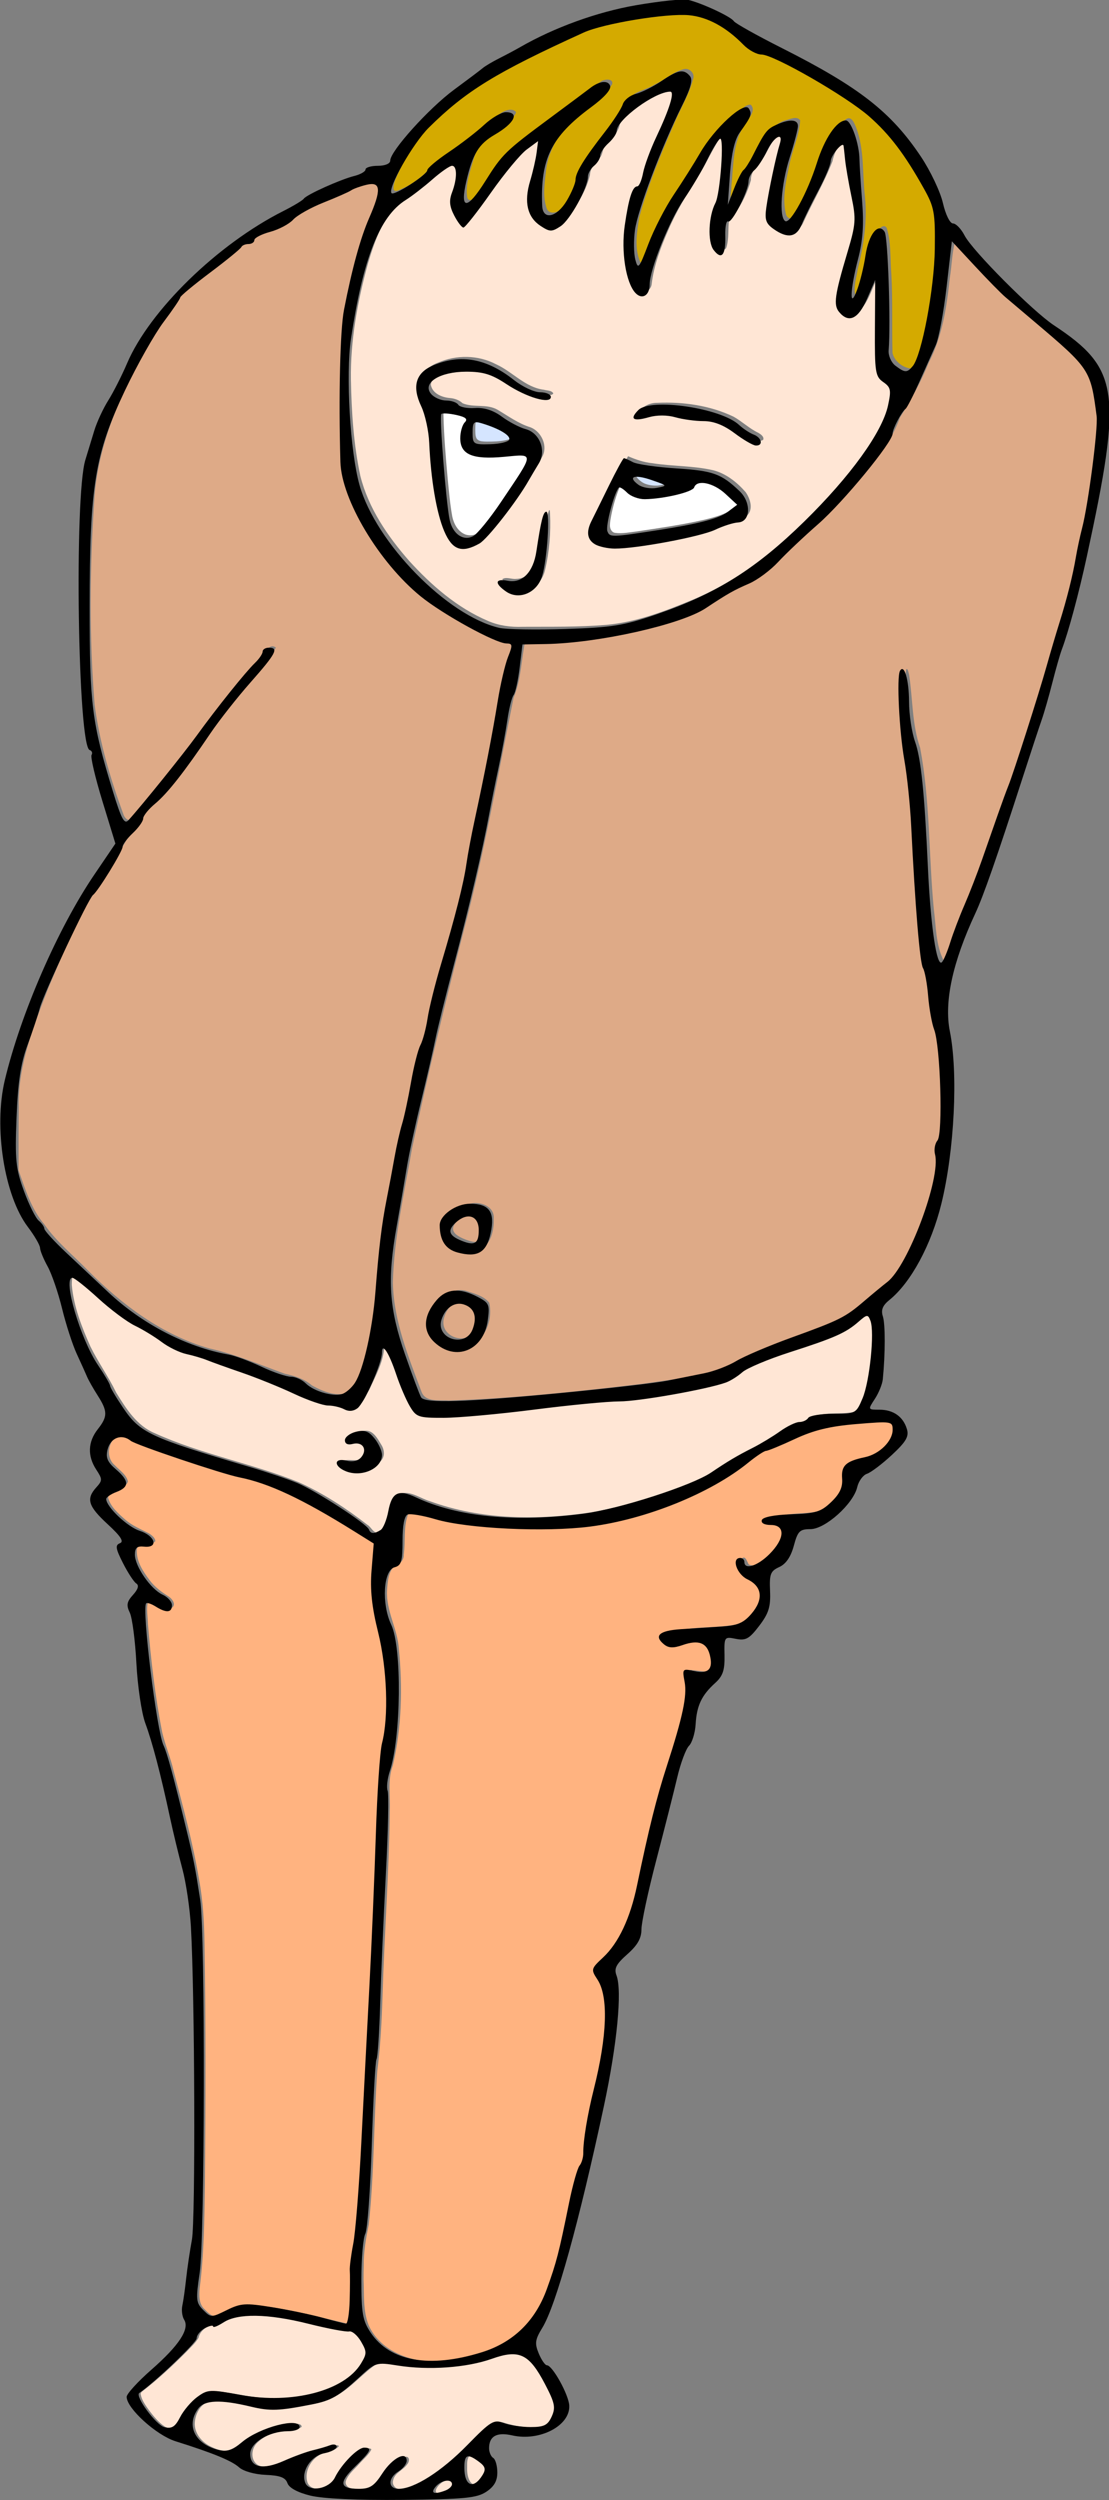 <?xml version="1.0" encoding="UTF-8" standalone="no"?>
<!-- Created with Inkscape (http://www.inkscape.org/) -->

<svg
   xmlns:dc="http://purl.org/dc/elements/1.1/"
   xmlns:cc="http://creativecommons.org/ns#"
   xmlns:rdf="http://www.w3.org/1999/02/22-rdf-syntax-ns#"
   xmlns:svg="http://www.w3.org/2000/svg"
   xmlns="http://www.w3.org/2000/svg"
   xmlns:sodipodi="http://sodipodi.sourceforge.net/DTD/sodipodi-0.dtd"
   xmlns:inkscape="http://www.inkscape.org/namespaces/inkscape"
   width="130.026mm"
   height="293.077mm"
   viewBox="0 0 130.026 293.077"
   version="1.1"
   id="svg8"
   inkscape:version="0.92.3 (2405546, 2018-03-11)"
   sodipodi:docname="Embarresed guy.svg">
  <rect x="0" y="0" width="130.026" height="293.077" fill="#808080" stroke="none"/>
  <title
     id="title108">Embarresed guy</title>
  <defs
     id="defs2" />
  <sodipodi:namedview
     id="base"
     pagecolor="#ffffff"
     bordercolor="#666666"
     borderopacity="1.0"
     inkscape:pageopacity="0.0"
     inkscape:pageshadow="2"
     inkscape:zoom="0.35355339"
     inkscape:cx="-1108.9788"
     inkscape:cy="236.47709"
     inkscape:document-units="mm"
     inkscape:current-layer="layer1"
     showgrid="false"
     fit-margin-top="0"
     fit-margin-left="0"
     fit-margin-right="0"
     fit-margin-bottom="0"
     inkscape:window-width="1600"
     inkscape:window-height="845"
     inkscape:window-x="0"
     inkscape:window-y="27"
     inkscape:window-maximized="1" />
  <g
     inkscape:groupmode="layer"
     id="layer2"
     inkscape:label="bund"
     transform="translate(-31.286,-2.528)" />
  <g
     inkscape:label="Layer 1"
     inkscape:groupmode="layer"
     id="layer1"
     transform="translate(-31.286,-2.528)">
    <g
       id="g106"
       transform="matrix(0,-1.825,1.825,0,-179.113,323.268)">
      <path
         transform="scale(0.265)"
         inkscape:connector-curvature="0"
         id="path37"
         d="m 571.165,520.119 c -7.821,0.151 -15.69,0.64 -23.352,2.292 -7.779,1.948 -14.593,6.594 -20.553,11.817 -5.94,5.4 -11.398,11.649 -14.565,19.106 -1.168,2.658 -1.546,5.567 -1.43,8.45 0.038,6.758 -0.098,13.536 0.47,20.275 0.661,7.371 3.364,14.359 6.178,21.137 3.835,9.035 9.454,17.223 16.101,24.417 6.982,7.567 14.606,14.665 23.312,20.216 3.561,2.153 7.501,4.183 11.755,4.234 1.645,0.019 2.406,-1.583 3.461,-2.514 2.097,-1.403 4.778,-0.781 7.154,-0.993 5.538,-0.098 11.086,0.071 16.619,-0.184 0.442,-0.55 -0.78,-0.659 -1.086,-0.925 -2.501,-1.205 -5.384,-1.972 -7.331,-4.046 -1.26,-1.307 -0.145,-3.266 1.235,-3.943 1.696,-0.943 3.731,-0.212 5.514,0.084 5.216,1.166 10.25,3.124 15.54,3.94 3.325,0.165 6.57,-0.896 9.834,-1.362 2.935,-0.602 5.937,-0.861 8.886,-1.338 0.881,-0.315 0.088,-1.27 -0.351,-1.605 -1.154,-1.314 -2.795,-1.965 -4.463,-2.32 -5.147,-1.986 -9.905,-4.833 -14.921,-7.109 -1.199,-0.514 -2.069,-1.791 -1.664,-3.114 0.469,-1.653 1.392,-3.299 2.825,-4.283 1.906,-0.837 4.015,-0.024 5.974,0.166 4.592,0.735 9.102,1.92 13.64,2.924 0.683,0.29 1.697,-0.266 1.202,-1.057 -1.663,-2.332 -4.667,-3.047 -6.841,-4.762 -1.382,-1.143 -2.826,-2.57 -4.754,-2.526 -2.899,-0.793 -5.674,-2.14 -8.128,-3.871 -0.679,-0.324 -0.552,-1.495 -1.469,-1.417 -2.209,-0.325 -4.526,0.012 -6.673,-0.645 -0.555,-0.132 -0.821,-0.758 -0.339,-1.142 1.698,-2.008 4.613,-1.64 6.96,-1.589 3.042,0.165 5.734,1.879 8.785,2.13 3.876,0.485 7.824,0.951 11.725,0.553 0.817,-0.31 -0.027,-1.18 -0.47,-1.427 -3.118,-2.023 -6.558,-3.5 -9.691,-5.503 -4.097,-2.595 -8.236,-5.162 -12.714,-7.071 -4.257,-1.882 -8.665,-3.551 -13.316,-4.098 -0.94,-0.121 -2.027,-1.064 -1.401,-2.061 1.183,-1.778 3.484,-2.279 5.418,-2.809 6.193,-1.304 12.672,-0.63 18.702,1.146 1.043,0.247 1.665,1.098 2.308,1.861 2,1.059 4.366,1.157 6.427,2.104 5.044,1.772 9.718,4.578 14.937,5.834 0.712,0.243 1.854,10e-4 1.663,-0.977 -0.505,-2.88 -2.261,-5.369 -3.868,-7.748 -1.505,-1.934 -3.11,-4.039 -5.391,-5.082 -2.251,-0.329 -3.512,-2.587 -5.383,-3.656 -0.856,-0.603 -2.016,-0.442 -2.753,-1.275 -1.171,-1.051 -2.398,-2.189 -4.068,-2.28 -3.535,-0.826 -6.748,-2.766 -9.668,-4.886 -1.175,-0.937 -2.302,-2.273 -2.635,-3.74 0.947,-2.635 3.161,-5.04 6.074,-5.337 3.375,-0.396 6.634,1.095 9.929,1.674 1.77,0.287 3.578,0.909 5.376,0.724 0.511,-0.562 -0.516,-1.229 -0.717,-1.728 -3.062,-4.215 -7.587,-7.001 -11.632,-10.165 -2.712,-2.133 -5.747,-3.916 -8.128,-6.431 1.367,-1.33 3.226,-2.403 5.131,-2.756 2.51,-0.224 4.786,1.289 7.301,1.201 0.831,0.003 2.462,0.051 2.354,-1.161 -0.189,-1.345 -1.362,-2.329 -2.063,-3.438 -2.375,-2.863 -4.725,-5.733 -6.816,-8.805 -3.853,-5.006 -10.08,-7.211 -15.92,-8.952 -9.177,-2.538 -18.687,-4.29 -28.239,-4.155 z m -0.769,17.022 c 2.355,-10e-4 4.144,1.984 4.892,4.071 1.949,4.449 1.894,9.743 -0.385,14.086 -1.799,4.007 -5.632,7.068 -6.175,11.614 -0.233,0.73 -0.122,1.908 -0.908,2.278 -0.692,-0.5 -0.219,-1.623 -0.198,-2.341 0.9,-4.32 3.8,-7.793 5.626,-11.716 1.412,-3.852 1.366,-8.217 0.102,-12.102 -0.567,-1.534 -1.621,-3.383 -3.421,-3.532 -2.11,0.338 -3.06,2.71 -3.21,4.599 -0.097,1.149 -0.477,2.252 -1.27,3.097 -1.119,2.665 -0.087,5.832 -1.543,8.419 -1.544,2.629 -3.43,5.165 -4.315,8.115 -1.096,2.647 -4.601,4.232 -7.178,2.73 -6.215,-3.296 -12.036,-7.315 -17.38,-11.892 -2.063,-1.647 -3.756,-4.105 -3.793,-6.784 0.707,-2.66 3.61,-3.732 5.94,-4.578 7.08,-2.301 14.595,-2.517 21.954,-3.263 3.287,-0.264 6.282,-1.689 9.388,-2.647 0.611,-0.159 1.245,-0.156 1.872,-0.154 z m -47.603,19.661 c 0.654,0.944 -0.03,2.228 0.085,3.309 0.004,2.857 2.627,4.999 5.234,5.599 3.741,1.025 7.712,1.105 11.346,2.434 0.427,0.263 -0.6,0.19 -0.751,0.246 -4.581,0.215 -9.209,-0.146 -13.684,-1.209 -2.558,-0.555 -4.989,-2.697 -4.969,-5.466 -0.141,-2.045 1.224,-3.737 2.74,-4.912 z m 11.96,22.089 c 2.151,0.09 3.966,1.469 5.912,2.253 4,2 8.148,3.865 11.943,6.174 -0.818,1.888 -1.491,3.849 -1.694,5.913 -0.759,4.848 -0.591,9.816 -1.677,14.61 -0.766,3.15 -2.9,5.852 -5.313,7.958 -1.574,1.11 -4.13,1.957 -5.679,0.378 -0.877,-1.418 -0.757,-3.226 -1.486,-4.728 -2.487,-5.842 -3.528,-12.139 -4.583,-18.362 -0.473,-3.767 -1.282,-7.662 -0.316,-11.403 0.327,-1.365 1.308,-2.887 2.893,-2.794 z m 28.356,11.067 c 1.658,0.773 2.467,2.673 2.45,4.436 0.279,6.298 -0.626,12.778 -3.37,18.506 -1.167,2.076 -2.882,3.823 -3.905,5.98 -0.322,0.562 -0.929,1.457 -1.664,1.201 -0.783,-0.902 0.395,-1.941 0.714,-2.794 1.814,-3.107 4.544,-5.925 4.839,-9.69 0.178,-3.048 0.584,-6.073 1.273,-9.056 0.535,-2.584 -0.283,-5.137 -0.665,-7.67 0.011,-0.279 -0.108,-0.911 0.327,-0.913 z"
         style="opacity:1;vector-effect:none;fill:#ffe6d5;fill-opacity:1;stroke:none;stroke-width:0.246;stroke-linecap:round;stroke-linejoin:miter;stroke-miterlimit:4;stroke-dasharray:none;stroke-dashoffset:0;stroke-opacity:0" />
      <path
         transform="scale(0.265)"
         inkscape:connector-curvature="0"
         id="path39"
         d="m 351.749,452.449 c -5.207,0.452 -10.181,2.397 -14.92,4.505 -3.853,1.888 -7.355,4.409 -11.222,6.272 -3.85,2.386 -8.013,4.969 -9.82,9.35 -5.09,11.211 -7.295,23.481 -11.873,34.868 -2.693,5.974 -6.325,11.52 -10.347,16.69 -0.485,0.869 -1.969,1.368 -1.869,2.468 0.434,2.082 2.465,3.082 4.374,3.438 1.722,0.616 4.212,0.542 5.181,2.375 0.432,2.435 -1.283,4.606 -1.952,6.859 -4.558,12.52 -4.638,26.248 -2.665,39.288 1.822,9.756 4.627,19.407 8.924,28.373 2.12,3.812 4.704,7.339 6.624,11.27 1.818,3.581 4.23,6.822 6.119,10.355 0.38,1.35 0.576,2.828 1.575,3.907 1.243,3.439 0.235,7.292 1.359,10.754 1.316,2.006 4.002,2.392 6.137,3.053 5.38,1.173 11.036,2.04 16.506,1.029 0.896,-0.212 1.598,-1.23 0.746,-1.957 -2.144,-2.709 -4.155,-5.55 -5.23,-8.871 -2.723,-6.835 -4.231,-14.219 -8.02,-20.59 -1.99,-2.463 -3.065,-5.484 -3.69,-8.549 -2.087,-8.848 -3.299,-17.882 -3.754,-26.96 -1.062,-12.999 -3.406,-25.915 -3.605,-38.963 0.004,-1.926 0.07,-4.357 2.031,-5.392 4.32,-2.872 9.642,-3.675 14.064,-6.33 0.751,-0.312 0.846,-1.698 -0.194,-1.53 -3.497,-0.331 -6.7,-2.136 -9.864,-3.564 -1.514,-0.927 -3.859,-1.602 -4.288,-3.575 0.196,-1.856 1.214,-3.566 1.253,-5.484 1.354,-6.177 4.602,-11.731 6.725,-17.668 2.275,-6.064 4.467,-12.167 6.329,-18.368 1.742,-4.066 4.677,-7.47 6.654,-11.418 3.017,-5.128 7.454,-9.185 10.919,-13.984 0.599,-0.639 0.18,-1.669 -0.734,-1.576 -0.489,-0.058 -0.983,-0.085 -1.475,-0.075 z m -42.755,65.371 c 0.781,1.631 -0.341,3.807 0.772,5.339 0.858,1.088 2.639,1.941 3.722,0.662 0.996,-1.079 -0.115,-2.983 0.905,-3.962 1.545,0.35 1.911,2.358 2.004,3.712 0.149,1.98 -2.006,3.061 -3.451,3.941 -1.336,0.834 -3.117,0.898 -4.154,-0.439 -2.377,-2.391 -2.614,-6.619 -0.195,-9.046 0.119,-0.085 0.246,-0.203 0.397,-0.207 z"
         style="opacity:1;vector-effect:none;fill:#ffe6d5;fill-opacity:1;stroke:none;stroke-width:0.345;stroke-linecap:round;stroke-linejoin:miter;stroke-miterlimit:4;stroke-dasharray:none;stroke-dashoffset:0;stroke-opacity:0" />
      <path
         transform="scale(0.265)"
         inkscape:connector-curvature="0"
         id="path41"
         d="m 75.517,482.258 c -2.527,0.095 -4.598,2.031 -5.546,4.272 -0.946,1.963 -1.431,4.497 -0.096,6.407 1.152,1.694 2.551,3.233 3.385,5.129 1.271,2.704 2.377,5.607 2.451,8.629 -0.023,0.507 -0.085,1.483 -0.775,1.476 -0.857,-1.023 -0.554,-2.495 -0.784,-3.734 -0.235,-2.635 -1.308,-5.266 -3.193,-7.148 -1.406,-1.344 -4.076,-1.527 -5.238,0.224 -0.685,1.066 -0.438,2.42 -0.348,3.614 0.584,2.829 2.066,5.37 2.934,8.112 0.792,2.296 1.368,4.656 2.08,6.984 0.016,0.234 0.223,0.955 -0.188,0.955 -1.188,-1.063 -1.091,-2.857 -1.837,-4.193 -1.153,-2.48 -4.139,-4.215 -6.849,-3.421 -1.636,0.578 -1.894,2.606 -1.515,4.078 0.342,1.775 1.638,3.224 3.246,3.989 2.39,1.539 4.813,3.332 6.253,5.848 0.198,0.49 0.385,1.217 -0.026,1.614 -1.387,-0.691 -2.377,-1.971 -3.531,-2.974 -1.288,-1.122 -2.41,-2.597 -4.057,-3.201 -0.915,-0.322 -1.761,0.447 -1.875,1.333 -0.286,1.502 -0.326,3.08 -0.081,4.59 0.7,2.377 3.163,3.423 4.907,4.911 1.176,1.043 2.555,2.195 2.854,3.816 -0.137,0.898 -1.304,0.675 -1.806,0.229 -1.464,-0.989 -2.073,-3.111 -3.973,-3.451 -0.99,-0.278 -1.951,0.486 -2.081,1.47 -0.319,2.243 0.782,4.389 1.752,6.338 3.119,5.873 8.115,10.38 12.624,15.15 0.889,1.031 2.202,2.272 1.763,3.782 -1.008,3.251 -1.563,6.745 -0.988,10.131 0.286,1.88 2.22,2.783 3.875,3.187 2.13,0.398 4.081,-0.881 5.943,-1.706 2.559,-1.373 5.292,-2.751 7.096,-5.105 1.414,-1.929 1.174,-4.499 0.507,-6.66 -1.037,-3.317 -2.051,-6.657 -2.393,-10.124 -0.606,-5.214 -0.474,-10.496 0.371,-15.684 0.229,-1.855 0.567,-4.006 -0.755,-5.561 -2.702,-3.64 -6.546,-6.601 -8.037,-11.025 -1.113,-3.86 -1.832,-7.851 -2.072,-11.858 -0.188,-3.78 1.25,-7.365 1.687,-11.082 0.297,-2.31 0.539,-4.876 -0.66,-6.982 -1.087,-1.541 -3.187,-2.362 -5.023,-2.36 z"
         style="opacity:1;vector-effect:none;fill:#ffe6d5;fill-opacity:1;stroke:none;stroke-width:0.172;stroke-linecap:round;stroke-linejoin:miter;stroke-miterlimit:4;stroke-dasharray:none;stroke-dashoffset:0;stroke-opacity:0" />
      <path
         transform="scale(0.265)"
         inkscape:connector-curvature="0"
         id="path43"
         d="m 59.384,540.692 c -0.443,-0.003 -0.628,0.495 -0.593,0.87 0.045,0.948 0.392,1.852 0.738,2.725 0.304,0.586 0.739,1.208 1.409,1.39 0.537,0.121 1.115,-0.249 1.202,-0.799 0.186,-0.961 -0.199,-1.944 -0.728,-2.733 -0.459,-0.596 -1.033,-1.162 -1.755,-1.417 -0.089,-0.024 -0.181,-0.039 -0.273,-0.036 z"
         style="opacity:1;vector-effect:none;fill:#ffe6d5;fill-opacity:1;stroke:none;stroke-width:0.061;stroke-linecap:round;stroke-linejoin:miter;stroke-miterlimit:4;stroke-dasharray:none;stroke-dashoffset:0;stroke-opacity:0" />
      <path
         transform="scale(0.265)"
         inkscape:connector-curvature="0"
         id="path45"
         d="m 64.835,548.294 c -1.101,-0.019 -2.259,0.145 -3.201,0.75 -0.558,0.346 -0.867,1.059 -0.647,1.693 0.295,0.957 1.151,1.586 1.925,2.149 0.633,0.426 1.383,0.876 2.179,0.683 0.842,-0.238 1.343,-1.027 1.85,-1.68 0.484,-0.715 1.054,-1.448 1.162,-2.33 0.059,-0.5 -0.345,-0.908 -0.792,-1.052 -0.783,-0.296 -1.658,-0.185 -2.476,-0.214 z"
         style="opacity:1;vector-effect:none;fill:#ffe6d5;fill-opacity:1;stroke:none;stroke-width:0.061;stroke-linecap:round;stroke-linejoin:miter;stroke-miterlimit:4;stroke-dasharray:none;stroke-dashoffset:0;stroke-opacity:0" />
      <path
         transform="scale(0.265)"
         inkscape:connector-curvature="0"
         id="path47"
         d="m 82.801,469.162 c -1.458,0.252 -2.678,1.202 -3.872,2.019 -1.451,1.122 -2.933,2.302 -3.952,3.848 -0.614,1.099 -0.564,2.69 0.511,3.494 1.292,1.049 2.886,1.656 4.13,2.777 1.539,1.312 3.086,2.85 3.752,4.819 0.356,1.609 -0.07,3.266 -0.27,4.864 -0.645,3.633 -1.339,7.299 -1.257,11.01 -0.017,3.119 0.243,6.248 0.99,9.283 0.995,4.138 2.712,8.317 5.946,11.212 1.145,0.874 2.345,1.806 3.767,2.156 1.26,0.224 2.436,-0.528 3.476,-1.135 0.93,-0.656 2.013,-1.368 2.373,-2.509 0.108,-2.682 0.786,-5.284 1.34,-7.897 1.167,-4.969 2.459,-9.975 2.448,-15.116 0.122,-2.948 -0.19,-6.071 -1.851,-8.594 -0.279,-0.541 -0.684,-1.086 -0.761,-1.688 0.469,-0.321 0.155,-1.006 0.038,-1.443 -0.484,-1.433 -1.577,-2.745 -3.105,-3.087 -1.295,-0.76 -2.286,-1.925 -3.385,-2.933 -3.391,-3.396 -6.678,-6.915 -9.609,-10.726 -0.178,-0.226 -0.401,-0.402 -0.709,-0.353 z"
         style="opacity:1;vector-effect:none;fill:#ffe6d5;fill-opacity:1;stroke:none;stroke-width:0.122;stroke-linecap:round;stroke-linejoin:miter;stroke-miterlimit:4;stroke-dasharray:none;stroke-dashoffset:0;stroke-opacity:0" />
      <path
         transform="scale(0.265)"
         inkscape:connector-curvature="0"
         id="path49"
         d="m 562.439,542.557 c -5.078,0.132 -10.144,0.561 -15.202,1.014 -3.104,0.315 -6.222,0.572 -9.295,1.129 -1.753,0.373 -3.561,1.371 -4.275,3.097 -0.448,1.195 -0.229,2.659 0.709,3.564 1.907,1.979 4.152,3.593 6.376,5.194 2.963,2.018 5.93,4.033 8.953,5.959 0.93,0.509 1.838,1.168 2.905,1.341 0.638,0.114 1.219,-0.448 1.202,-1.08 0.111,-2.193 -0.293,-4.376 -0.381,-6.558 -0.115,-2.03 -0.128,-4.15 0.58,-6.088 0.438,-1.163 1.465,-2.14 2.726,-2.303 1.484,-0.233 3.094,-0.036 4.438,0.672 0.433,0.269 0.887,0.839 1.452,0.554 0.644,-0.436 0.755,-1.292 0.967,-1.982 0.282,-1.292 0.563,-2.619 0.468,-3.947 0.009,-0.424 -0.433,-0.556 -0.78,-0.546 -0.28,-0.019 -0.562,-0.021 -0.842,-0.02 z"
         style="opacity:1;vector-effect:none;fill:#ffffff;fill-opacity:1;stroke:none;stroke-width:0.086;stroke-linecap:round;stroke-linejoin:miter;stroke-miterlimit:4;stroke-dasharray:none;stroke-dashoffset:0;stroke-opacity:0" />
      <path
         transform="scale(0.265)"
         inkscape:connector-curvature="0"
         id="path51"
         d="m 535.848,582.915 c -0.782,-0.008 -1.724,0.403 -1.815,1.276 -0.232,1.739 0.142,3.484 0.344,5.208 0.814,5.46 1.599,10.934 2.82,16.322 0.541,2.186 1.091,4.426 2.263,6.373 0.657,0.959 1.341,1.908 2.111,2.778 0.346,0.169 0.537,-0.341 0.777,-0.504 1.049,-1.157 2.166,-2.262 3.111,-3.508 0.971,-1.426 1.806,-3.091 1.745,-4.858 -0.019,-0.779 -0.378,-1.608 -1.142,-1.916 -0.659,-0.465 -0.846,-1.316 -1.13,-2.027 -0.911,-2.862 -1.427,-5.87 -1.614,-8.858 -0.088,-1.084 -0.008,-2.191 0.409,-3.206 0.303,-0.927 0.92,-1.71 1.588,-2.406 0.334,-0.444 0.788,-0.912 0.819,-1.492 -0.235,-0.566 -0.919,-0.73 -1.418,-0.987 -2.485,-0.984 -5.088,-1.684 -7.727,-2.103 -0.378,-0.052 -0.758,-0.097 -1.14,-0.092 z"
         style="opacity:1;vector-effect:none;fill:#ffffff;fill-opacity:1;stroke:none;stroke-width:0.086;stroke-linecap:round;stroke-linejoin:miter;stroke-miterlimit:4;stroke-dasharray:none;stroke-dashoffset:0;stroke-opacity:0" />
      <path
         transform="scale(0.265)"
         inkscape:connector-curvature="0"
         id="path53"
         d="m 559.064,550.267 c -0.653,0.029 -1.337,-0.022 -1.956,0.225 -0.528,0.2 -0.791,0.757 -0.872,1.283 -0.126,0.821 -0.075,1.657 -0.074,2.484 0.033,1.479 0.131,2.985 0.612,4.395 0.148,0.368 0.322,0.83 0.745,0.946 0.473,0.095 0.885,-0.235 1.185,-0.561 0.726,-0.75 1.187,-1.706 1.63,-2.638 0.591,-1.321 1.068,-2.693 1.462,-4.085 0.09,-0.401 0.173,-0.83 0.084,-1.237 -0.113,-0.404 -0.513,-0.636 -0.907,-0.69 -0.628,-0.109 -1.272,-0.119 -1.908,-0.121 z"
         style="opacity:1;vector-effect:none;fill:#d5e5ff;fill-opacity:1;stroke:none;stroke-width:0.043;stroke-linecap:round;stroke-linejoin:miter;stroke-miterlimit:4;stroke-dasharray:none;stroke-dashoffset:0;stroke-opacity:0" />
      <path
         transform="scale(0.265)"
         inkscape:connector-curvature="0"
         id="path55"
         d="m 548.025,589.225 c -0.412,0.01 -0.717,0.339 -0.995,0.605 -0.491,0.509 -0.921,1.095 -1.145,1.772 -0.313,0.907 -0.431,1.878 -0.393,2.834 0.057,0.757 0.221,1.502 0.404,2.237 0.07,0.231 0.152,0.549 0.431,0.597 0.277,0.02 0.422,-0.271 0.531,-0.478 0.325,-0.7 0.559,-1.439 0.823,-2.163 0.436,-1.258 0.868,-2.537 0.995,-3.869 0.023,-0.435 0.056,-0.913 -0.179,-1.301 -0.102,-0.162 -0.286,-0.241 -0.473,-0.233 z"
         style="opacity:1;vector-effect:none;fill:#d5e5ff;fill-opacity:1;stroke:none;stroke-width:0.03;stroke-linecap:round;stroke-linejoin:miter;stroke-miterlimit:4;stroke-dasharray:none;stroke-dashoffset:0;stroke-opacity:0" />
      <path
         transform="scale(0.265)"
         inkscape:connector-curvature="0"
         id="path57"
         d="m 617.514,530.436 c -1.197,0.124 -0.241,1.605 0.011,2.2 2.144,4.966 6.764,8.113 9.699,12.525 2.611,3.946 5.877,7.402 8.556,11.291 0.676,0.998 1.349,2.826 0.23,3.706 -1.898,-0.649 -2.854,-2.748 -4.024,-4.239 -1.689,-2.821 -4.204,-5.236 -7.459,-6.076 -2.976,-0.853 -6.113,-2.025 -9.244,-1.51 -1.205,0.379 -0.277,1.785 0.387,2.239 4.477,3.907 10.299,6.272 13.769,11.289 4.791,6.283 9.696,12.508 14.129,19.044 0.439,0.766 0.671,2.919 -0.786,2.548 -2.853,-1.841 -4.507,-4.999 -6.743,-7.483 -3.464,-4.355 -8.342,-7.787 -13.958,-8.512 -3.104,-0.33 -6.429,-0.936 -9.445,0.146 -1.603,0.654 -0.928,2.677 -0.051,3.649 2.238,2.798 5.844,4.025 9.196,4.901 6.314,2.761 10.998,8.183 17.159,11.245 2.244,1.289 2.377,4.272 3.721,6.272 1.111,2.512 3.177,4.591 3.811,7.277 0.25,1.331 -1.131,2.649 -2.464,2.126 -3.788,-0.996 -7.199,-3.11 -10.815,-4.603 -7.383,-3.208 -14.861,-6.328 -22.643,-8.429 -3.533,-0.584 -7.403,-1.246 -10.814,0.187 -0.962,0.579 0.545,1.33 1.062,1.526 5.995,2.48 11.955,5.121 17.337,8.78 6.381,4.261 13.649,7.619 18.39,13.887 0.496,0.797 1.414,1.658 1.289,2.635 -1.391,1.327 -3.098,-0.377 -4.289,-1.099 -4.38,-3.326 -10.18,-3.019 -15.373,-3.599 -1.256,0.063 -2.744,-0.473 -3.895,-0.005 0.461,0.849 1.871,0.902 2.679,1.402 3.016,1.026 5.669,2.755 8.345,4.449 3.202,1.937 7.588,3.292 8.769,7.283 0.211,1.02 1.156,2.798 -0.034,3.545 -3.685,-0.208 -7.137,-1.868 -10.739,-2.613 -3.888,-0.782 -7.998,-1.786 -11.94,-0.846 -0.956,0.181 -1.545,1.313 -0.648,1.985 3.463,2.913 7.841,4.469 11.98,6.165 4.114,1.618 8.858,2.825 11.682,6.485 0.815,1.36 -1.189,2.006 -2.11,2.413 -5.36,2.015 -11.194,1.473 -16.807,2.13 -5.912,0.601 -11.792,-0.336 -17.521,-1.766 -2.042,-0.287 -4.206,-1.099 -6.251,-0.582 -0.576,0.856 1.065,1.316 1.626,1.567 4.437,1.781 9.376,1.819 13.719,3.817 0.847,0.247 2.052,1.668 0.879,2.249 -3.579,1.096 -7.449,0.796 -11.175,1.104 -6.353,0.353 -12.722,0.104 -19.075,0.277 -1.932,0.448 -3.492,2.375 -3.744,4.306 0.611,2.382 3.502,2.982 5.52,3.648 7.423,1.956 15.058,3.303 22.739,3.578 4,-0.046 8.077,0.185 12.018,-0.58 5.522,-2.217 10.589,-5.487 15.333,-9.051 5.267,-4.262 9.682,-9.509 13.066,-15.375 3.151,-5.296 6.455,-10.591 8.593,-16.395 0.323,-3.75 3.831,-6.028 5.788,-8.944 3.075,-3.927 4.423,-9.024 3.819,-13.964 -0.59,-6.831 -1.498,-13.73 -3.743,-20.233 -5.462,-12.289 -11.092,-24.806 -19.99,-35.057 -4.686,-5.523 -10.84,-9.718 -17.493,-12.507 -0.651,-0.235 -1.332,-0.406 -2.028,-0.408 z"
         style="opacity:1;vector-effect:none;fill:#d4aa00;fill-opacity:1;stroke:none;stroke-width:0.345;stroke-linecap:round;stroke-linejoin:miter;stroke-miterlimit:4;stroke-dasharray:none;stroke-dashoffset:0;stroke-opacity:0" />
      <path
         transform="scale(0.265)"
         inkscape:connector-curvature="0"
         id="path59"
         d="m 110.557,523.185 c -3.651,0.177 -7.503,-0.153 -10.961,1.224 -6.065,2.687 -8.863,9.666 -8.84,15.961 0.198,6.92 1.745,14.096 5.795,19.833 3.602,5.17 9.473,8.093 15.366,9.841 8.34,2.847 17.238,3.574 25.577,6.392 3.143,1.779 6.964,1.134 10.386,1.937 10.208,1.697 20.351,5.433 30.842,4.315 2.436,-0.223 4.648,-1.298 6.724,-2.505 1.528,-0.136 2.358,1.681 3.501,2.442 6.053,5.841 14.612,7.523 22.545,9.203 9.744,2.018 19.344,4.619 28.819,7.661 5.544,1.55 11.256,3.619 17.099,2.646 0.611,-0.173 1.207,0.081 0.914,0.818 -0.01,1.732 -1.039,4.288 0.86,5.412 2.05,0.737 4.646,-0.034 6.079,-1.646 1.329,-2.601 -0.508,-5.378 -0.613,-8.02 0.227,-1.091 1.121,-2.591 2.341,-2.533 1.457,1.506 1.036,3.881 1.406,5.785 0.52,4.425 0.251,8.998 1.43,13.324 1.139,2.36 3.367,4.334 5.905,5.061 1.991,0.583 4.028,-0.537 4.973,-2.307 0.96,-1.588 2.576,-3.602 4.653,-3.169 1.003,0.887 -0.827,1.332 -1.378,1.716 -0.714,1.443 0.393,3.158 1.186,4.366 1.663,2.11 3.788,4.424 6.598,4.768 1.298,0.213 2.369,-0.731 2.489,-2.006 0.275,-0.85 -0.123,-2.225 0.747,-2.728 1.07,1.583 0.825,3.697 1.159,5.539 0.445,3.787 -0.055,8.296 3.038,11.148 1.544,1.993 4.027,2.903 6.49,2.848 1.713,-0.058 3.356,1 3.725,2.74 0.926,3.453 2.106,7.515 5.704,9.073 1.154,0.303 2.771,0.789 3.751,-0.106 0.66,-3.312 0.022,-6.761 -0.204,-10.101 -0.425,-5.414 -2.04,-10.64 -4.341,-15.539 -1.323,-3.067 -2.379,-6.286 -4.56,-8.892 -8.276,-10.733 -13.314,-23.751 -15.589,-37.033 -1.201,-8.731 -0.75,-17.587 -0.385,-26.368 0.216,-5.587 1.496,-11.029 2.785,-16.447 0.048,-1.179 0.776,-2.826 -0.214,-3.767 -3.155,-1.293 -6.718,-0.664 -10.034,-1.145 -1.278,0.065 -2.188,-0.842 -2.522,-1.998 -1.399,-1.779 -4.008,-1.894 -6.098,-2.044 -4.951,-0.283 -9.324,2.546 -14.158,2.857 -9.428,0.941 -19.08,0.702 -28.318,-1.464 -3.496,-1.321 -7.257,-0.564 -10.902,-0.735 -14.974,-0.156 -29.92,-1.323 -44.89,-1.75 -6.116,-0.19 -12.223,-0.52 -18.292,-1.274 -12.356,-0.894 -24.794,-0.722 -37.106,-2.062 -3.293,-0.66 -6.626,-1.264 -10.013,-1.229 -1.156,-0.035 -2.312,-0.046 -3.468,-0.042 z"
         style="opacity:1;vector-effect:none;fill:#ffb380;fill-opacity:1;stroke:none;stroke-width:0.345;stroke-linecap:round;stroke-linejoin:miter;stroke-miterlimit:4;stroke-dasharray:none;stroke-dashoffset:0;stroke-opacity:0" />
      <path
         transform="scale(0.265)"
         inkscape:connector-curvature="0"
         id="path61"
         d="m 300.096,461.276 c -2.169,0.594 -3.752,2.434 -5.19,4.066 -1.557,1.733 -2.401,3.909 -3.471,5.935 -0.422,0.599 -1.062,1.442 -1.827,1.424 -0.85,-0.637 -0.377,-1.954 -0.62,-2.866 0.057,-0.937 -0.718,-1.624 -1.627,-1.61 -2.679,-0.1 -5.065,1.502 -7.131,3.037 -1.689,1.249 -2.948,2.94 -4.044,4.705 -0.555,0.826 -1.92,1.874 -2.709,0.757 -0.349,-1.092 0.655,-2.106 1.003,-3.087 0.241,-0.811 1.195,-1.838 0.584,-2.663 -1.743,-0.538 -3.644,-0.088 -5.439,-0.07 -8.815,0.75 -17.631,1.745 -26.313,3.465 -3.182,0.735 -6.201,2.042 -9.382,2.775 -8.711,2.278 -17.426,4.67 -26.317,6.162 -5.215,0.981 -10.509,1.245 -15.809,1.324 -19.416,0.341 -38.837,0.271 -58.255,0.097 -8.331,-0.146 -16.694,-0.186 -24.953,-1.271 -1.812,-0.152 -3.961,-0.251 -5.251,1.294 -0.936,0.86 -2.095,2.079 -1.415,3.451 1.008,2.785 2.919,5.407 2.507,8.521 -0.695,7.756 -2.833,15.31 -4.567,22.898 0.128,1.016 1.552,0.857 2.302,1.012 5.962,0.468 11.994,-0.013 17.883,1.212 9.331,1.289 18.767,1.516 28.158,2.112 25.263,1.349 50.529,2.664 75.814,3.518 6.818,0.328 13.666,0.606 20.375,1.933 4.113,0.468 8.277,0.237 12.406,0.105 6.131,-0.184 12,-2.11 18.019,-3.032 4.812,-0.755 9.662,0.019 14.483,0.194 0.953,-0.18 1.114,-1.458 1.725,-2.07 5.2,-8.503 10.731,-17.011 13.724,-26.6 1.453,-5.437 2.943,-10.866 4.747,-16.2 1.648,-4.789 3.104,-9.679 5.286,-14.261 1.068,-1.493 1.122,-3.804 -0.457,-4.972 -1.796,-1.509 -4.824,-1.559 -6.364,0.362 -1.181,1.112 -2.199,2.752 -3.871,3.127 -1.306,-0.368 -1.608,-2.029 -2.254,-3.058 -0.396,-0.684 -0.801,-1.746 -1.747,-1.724 z"
         style="opacity:1;vector-effect:none;fill:#ffb380;fill-opacity:1;stroke:none;stroke-width:0.244;stroke-linecap:round;stroke-linejoin:miter;stroke-miterlimit:4;stroke-dasharray:none;stroke-dashoffset:0;stroke-opacity:0" />
      <path
         transform="scale(0.265)"
         inkscape:connector-curvature="0"
         id="path63"
         d="m 379.514,439.549 c -4.55,1.62 -9.408,3.07 -13.119,6.261 -4.215,2.918 -7.498,7.015 -11.166,10.571 -8.317,8.249 -15.619,17.966 -18.878,29.369 -1.397,6.32 -3.961,12.261 -6.139,18.331 -0.522,2.364 -1.227,4.699 -2.833,6.578 -1.663,2.986 -3.51,7.419 -0.609,10.263 4.301,3.711 10.32,4.215 15.676,5.254 11.913,1.704 23.994,2.196 35.767,4.793 9.509,1.774 18.888,4.153 28.364,6.087 4.568,1.401 9.138,2.763 13.853,3.651 12.946,3.169 25.611,7.544 38.832,9.538 13.136,2.697 26.332,5.21 39.5,7.697 3.002,0.401 5.798,1.868 8.764,2.232 1.202,-1.206 1.014,-3.267 2.003,-4.674 3.981,-8.605 8.967,-16.913 16.134,-23.263 6.046,-5.772 13.609,-9.78 21.384,-12.633 5.696,-1.358 11.748,-0.629 17.604,-0.937 11.513,-0.098 23.18,-0.025 34.331,3.184 6.152,1.35 11.88,4.058 17.892,5.824 1.366,0.571 3.357,-0.222 2.967,-1.942 -1.08,-5.168 -3.761,-9.863 -5.865,-14.67 -1.384,-3.388 -4.418,-5.779 -5.436,-9.351 -0.6,-2.157 -1.78,-4.041 -3.126,-5.784 -3.18,-5.197 -7.42,-9.694 -11.093,-14.553 -3.658,-3.812 -8.42,-6.352 -12.772,-9.282 -12.222,-7.107 -25.502,-13.417 -39.846,-14.205 -16.4,-1.09 -32.904,-1.22 -49.294,0.097 -9.058,1.181 -17.905,3.789 -26.461,6.928 -0.914,0.233 -2.246,1.322 -0.992,2.136 12.452,11.589 26.885,20.796 39.597,32.082 1.051,0.538 2.697,1.423 1.666,2.804 -5.953,-3.737 -10.791,-9.073 -16.581,-13.102 -7.35,-5.457 -15.325,-10.26 -21.552,-17.061 -2.301,-1.678 -4.782,-3.083 -6.898,-5.033 -3.823,-2.569 -8.156,-4.323 -11.843,-7.121 -7.757,-5.56 -16.759,-9.041 -25.474,-12.788 -9.287,-3.599 -18.85,-7.469 -28.993,-7.23 -5.12,-0.073 -10.245,-0.056 -15.364,-0.051 z"
         style="opacity:1;vector-effect:none;fill:#deaa87;fill-opacity:1;stroke:none;stroke-width:0.488;stroke-linecap:round;stroke-linejoin:miter;stroke-miterlimit:4;stroke-dasharray:none;stroke-dashoffset:0;stroke-opacity:0" />
      <path
         transform="scale(0.265)"
         inkscape:connector-curvature="0"
         id="path65"
         d="m 352.069,530.298 c -9.149,0.23 -17.779,3.77 -26.233,6.935 -2.658,0.958 -1.921,4.388 -2.125,6.587 0.493,15.691 2.196,31.328 4.045,46.91 1.268,8.796 2.164,17.95 6.611,25.839 3.778,7.699 5.918,16.095 9.782,23.747 2.977,4.655 6.469,9.065 10.518,12.834 5.285,3.994 11.685,6.235 17.926,8.271 4.277,1.421 8.775,1.807 13.229,1.962 4.392,1.482 9.247,0.826 13.854,0.93 6.254,0.034 12.47,-0.723 18.544,-2.184 4.74,-0.685 9.465,-1.442 14.133,-2.486 16.865,-2.06 33.974,-1.662 50.769,-4.388 5.897,-0.504 11.91,-1.367 17.792,-0.526 0.535,0.404 -1.069,0.63 -1.32,0.717 -5.887,0.904 -11.988,0.69 -17.683,2.673 -12.825,2.423 -26.002,2.07 -38.981,3.302 -4.201,0.561 -8.755,0.455 -12.603,2.405 -0.707,1.06 1.361,1.51 2.002,1.924 12.28,4.539 24.416,9.483 36.832,13.669 18.855,6.78 38.058,12.645 57.506,17.475 11.038,2.421 22.188,4.587 33.468,5.425 6.196,-0.063 13.178,-0.624 17.621,-5.527 7.966,-8.087 14.696,-17.335 23.169,-24.923 1.564,-1.665 3.588,-3.094 4.845,-4.952 -3.145,-1.084 -6.726,-1.067 -10.039,-1.618 -7.012,-0.735 -14.126,-1.827 -20.463,-5.103 -4.645,-1.883 -9.035,-4.286 -13.258,-6.96 -3.728,-1.322 -7.102,-3.421 -10.158,-5.93 -9.756,-7.805 -18.3,-17.039 -26.654,-26.315 -2.902,-4.041 -4.552,-8.851 -7.474,-12.903 -4.666,-7.58 -6.225,-16.56 -7.928,-25.164 -1.199,-6.764 -1.482,-13.631 -1.676,-20.489 -4.575,-1.014 -9.561,-1.001 -14.007,-2.861 -18.644,-3.799 -37.421,-7.081 -55.837,-11.932 -17.759,-4.571 -35.585,-8.905 -53.521,-12.719 -10.709,-1.849 -21.405,-4.337 -32.306,-4.629 l -0.354,0.002 z m -8.969,9.342 c 3.825,0.394 8.178,3.971 7.259,8.16 -0.658,2.02 -1.215,4.467 -2.921,5.836 -4.135,1.008 -9.458,-1.042 -10.808,-5.351 -0.845,-3.854 2.24,-8.863 6.47,-8.645 z m 23.164,3.392 c 3.067,0.003 4.754,3.454 5.196,6.059 0.55,2.424 -0.632,5.844 -3.636,5.66 -2.796,0.11 -6.602,-0.68 -7.611,-3.666 -0.299,-3.115 0.689,-7.415 4.392,-7.896 0.547,-0.103 1.103,-0.151 1.659,-0.156 z"
         style="opacity:1;vector-effect:none;fill:#deaa87;fill-opacity:1;stroke:none;stroke-width:0.488;stroke-linecap:round;stroke-linejoin:miter;stroke-miterlimit:4;stroke-dasharray:none;stroke-dashoffset:0;stroke-opacity:0" />
      <path
         transform="scale(0.265)"
         inkscape:connector-curvature="0"
         id="path67"
         d="m 365.323,544.88 c -0.7,7.4e-4 -1.248,0.535 -1.612,1.081 -0.605,0.913 -1.013,1.943 -1.335,2.986 -0.199,0.73 -0.369,1.579 0.038,2.271 0.369,0.608 1.112,0.789 1.765,0.894 0.649,0.097 1.309,0.067 1.963,0.049 0.989,-0.058 2.043,-0.454 2.598,-1.318 0.521,-0.801 0.445,-1.845 0.087,-2.694 -0.452,-1.078 -1.232,-1.998 -2.137,-2.726 -0.394,-0.297 -0.86,-0.549 -1.367,-0.544 z"
         style="opacity:1;vector-effect:none;fill:#deaa87;fill-opacity:1;stroke:none;stroke-width:0.043;stroke-linecap:round;stroke-linejoin:miter;stroke-miterlimit:4;stroke-dasharray:none;stroke-dashoffset:0;stroke-opacity:0" />
      <path
         transform="scale(0.265)"
         inkscape:connector-curvature="0"
         id="path69"
         d="m 342.65,542.537 c -0.922,-0.029 -1.825,0.358 -2.484,0.995 -1.454,1.379 -1.85,3.798 -0.786,5.521 0.317,0.513 0.771,0.942 1.28,1.262 0.917,0.504 1.947,0.8 2.987,0.904 1.024,0.083 2.126,-0.148 2.896,-0.864 0.79,-0.719 1.272,-1.758 1.369,-2.816 0.075,-0.933 -0.22,-1.873 -0.774,-2.623 -0.891,-1.217 -2.293,-1.992 -3.748,-2.314 -0.244,-0.051 -0.492,-0.068 -0.741,-0.065 z"
         style="opacity:1;vector-effect:none;fill:#deaa87;fill-opacity:1;stroke:none;stroke-width:0.043;stroke-linecap:round;stroke-linejoin:miter;stroke-miterlimit:4;stroke-dasharray:none;stroke-dashoffset:0;stroke-opacity:0" />
      <path
         inkscape:connector-curvature="0"
         id="path34"
         d="m 15.439,135.221 c 0.203,-0.821 0.498,-1.362 0.802,-1.468 0.361,-0.127 0.493,-0.476 0.53,-1.396 0.028,-0.703 0.234,-1.432 0.481,-1.707 0.427,-0.473 0.925,-1.687 1.679,-4.088 0.387,-1.233 2.118,-3.138 2.851,-3.138 0.193,0 0.981,0.719 1.751,1.597 1.552,1.77 2.61,2.464 3.201,2.098 0.208,-0.129 0.618,-0.182 0.91,-0.118 0.292,0.064 1.067,0.174 1.722,0.244 0.655,0.07 1.786,0.238 2.514,0.372 1.262,0.233 15.653,0.186 20.108,-0.065 1.164,-0.066 2.831,-0.312 3.704,-0.547 0.873,-0.235 2.361,-0.594 3.307,-0.797 2.805,-0.602 4.82,-1.129 6.063,-1.588 0.642,-0.237 2.369,-0.493 3.836,-0.57 1.468,-0.077 2.935,-0.268 3.261,-0.426 0.478,-0.232 0.699,-0.191 1.141,0.209 0.361,0.327 0.61,0.399 0.73,0.211 0.1,-0.157 0.691,-0.542 1.312,-0.857 0.934,-0.474 1.155,-0.507 1.275,-0.194 0.105,0.273 0.446,0.053 1.219,-0.786 1.16,-1.259 1.627,-1.403 2.368,-0.733 0.441,0.399 0.527,0.399 1.136,0 0.882,-0.578 1.786,-0.544 2.602,0.097 0.816,0.642 1.15,0.64 2.177,-0.016 0.437,-0.279 0.972,-0.582 1.191,-0.674 0.218,-0.092 0.878,-0.389 1.466,-0.661 0.588,-0.272 1.898,-0.696 2.91,-0.943 1.013,-0.247 2.232,-0.665 2.709,-0.929 0.477,-0.264 1.013,-0.484 1.191,-0.488 0.177,-0.004 0.785,-0.357 1.351,-0.785 1.997,-1.512 6.395,-2.202 9.423,-1.479 4.267,1.018 9.747,3.405 13.203,5.75 l 1.996,1.355 2.732,-0.836 c 1.503,-0.46 2.835,-0.772 2.961,-0.695 0.126,0.078 0.269,0.022 0.318,-0.124 0.253,-0.757 16.261,-0.995 18.629,-0.277 0.499,0.151 1.353,0.412 1.899,0.579 0.546,0.167 1.415,0.571 1.931,0.896 0.517,0.325 1.588,0.869 2.381,1.208 3.403,1.455 7.647,5.808 9.776,10.027 0.331,0.655 0.689,1.25 0.796,1.323 0.259,0.176 1.236,2.345 1.463,3.25 0.099,0.395 0.286,0.718 0.416,0.718 0.13,0 0.236,0.357 0.236,0.794 0,0.465 0.139,0.794 0.336,0.794 0.605,0 3.359,2.48 4.553,4.101 0.643,0.873 1.272,1.707 1.396,1.852 0.124,0.146 0.406,0.622 0.626,1.058 0.22,0.437 0.537,1.032 0.705,1.323 1.265,2.195 2.264,4.949 2.696,7.437 0.265,1.524 0.422,3.034 0.35,3.355 -0.193,0.858 -1.08,2.768 -1.369,2.946 -0.137,0.085 -0.914,1.472 -1.726,3.082 -2.506,4.968 -4.109,7.022 -6.976,8.938 -0.913,0.61 -2.252,1.246 -2.977,1.413 -0.75,0.173 -1.317,0.452 -1.317,0.649 0,0.19 -0.349,0.525 -0.775,0.745 -0.974,0.504 -4.862,4.372 -5.764,5.736 -2.782,4.204 -4.253,4.413 -14.863,2.115 -2.365,-0.512 -4.835,-1.177 -5.983,-1.611 -0.291,-0.11 -1.244,-0.381 -2.117,-0.603 -0.873,-0.221 -1.945,-0.529 -2.381,-0.683 -0.437,-0.154 -2.163,-0.723 -3.836,-1.263 -4.989,-1.611 -7.479,-2.48 -8.599,-3.002 -3.141,-1.463 -5.691,-2.013 -7.58,-1.635 -2.692,0.539 -7.657,0.293 -11.073,-0.546 -2.642,-0.65 -5.061,-1.955 -6.178,-3.335 -0.357,-0.441 -0.643,-0.556 -1.058,-0.423 -0.501,0.16 -2.391,0.158 -4.042,-0.005 -0.31,-0.03 -0.875,-0.26 -1.257,-0.51 -0.692,-0.453 -0.694,-0.453 -0.694,0.295 0,0.896 -0.447,1.527 -1.252,1.766 -0.471,0.14 -0.807,-0.057 -1.652,-0.965 -0.584,-0.627 -1.129,-1.349 -1.213,-1.603 -0.083,-0.254 -0.471,-0.537 -0.861,-0.627 -1.074,-0.25 -2.694,-2.055 -2.694,-3.002 0,-0.691 -0.126,-0.817 -1.07,-1.071 -0.712,-0.192 -1.169,-0.505 -1.365,-0.934 -0.258,-0.566 -0.45,-0.64 -1.543,-0.592 -1.014,0.044 -1.434,-0.087 -2.234,-0.697 -0.837,-0.638 -0.962,-0.864 -0.835,-1.502 0.148,-0.739 0.132,-0.75 -1.06,-0.726 -0.957,0.019 -1.33,-0.107 -1.78,-0.605 -0.784,-0.866 -1.447,-1.18 -2.644,-1.251 -0.562,-0.033 -1.185,-0.225 -1.386,-0.425 -0.2,-0.2 -1.11,-0.539 -2.021,-0.754 -0.911,-0.214 -3.301,-0.82 -5.309,-1.345 -2.009,-0.526 -4.013,-0.956 -4.454,-0.956 -0.581,0 -1.024,-0.25 -1.605,-0.907 -0.641,-0.724 -0.917,-0.865 -1.366,-0.696 -0.986,0.369 -4.412,0.039 -8.368,-0.806 -7.453,-1.592 -12.831,-3.085 -14.257,-3.957 -0.766,-0.469 -1.005,-0.503 -1.654,-0.234 -0.417,0.173 -0.759,0.409 -0.759,0.525 0,0.356 -1.898,1.406 -2.597,1.437 -1.289,0.056 -2.306,-1.897 -1.908,-3.663 0.225,-0.996 -0.048,-1.489 -0.824,-1.489 -0.253,0 -0.534,0.119 -0.624,0.265 -0.09,0.146 -0.511,0.265 -0.936,0.265 -0.547,0 -0.909,-0.209 -1.241,-0.715 -0.399,-0.608 -0.476,-1.412 -0.516,-5.358 -0.03,-2.91 0.073,-5.127 0.274,-5.942 z m 0.331,8.686 c 0.088,0.23 0.267,0.419 0.397,0.419 0.379,0 0.273,-0.699 -0.161,-1.058 -0.421,-0.349 -0.516,-0.09 -0.236,0.64 z m 0.842,-7.099 c 0.854,0.423 1.908,1.459 1.908,1.875 0,0.541 -0.233,0.429 -1.219,-0.587 -1.036,-1.067 -1.427,-0.999 -1.427,0.247 0,0.71 0.178,0.982 0.989,1.506 0.993,0.642 1.473,1.566 0.814,1.566 -0.194,0 -0.501,-0.238 -0.683,-0.529 -0.43,-0.689 -1.12,-0.683 -1.12,0.011 0,0.999 1.12,2.757 2.811,4.412 1.54,1.507 1.659,1.702 1.419,2.332 -0.144,0.378 -0.262,1.159 -0.262,1.735 0,0.865 0.117,1.1 0.675,1.354 0.579,0.264 0.877,0.202 2.087,-0.431 1.948,-1.019 2.249,-1.653 1.623,-3.413 -0.573,-1.611 -0.749,-4.053 -0.434,-6.038 0.221,-1.396 0.21,-1.433 -0.776,-2.503 -1.196,-1.299 -1.478,-1.793 -1.719,-3.015 -0.419,-2.122 -0.44,-2.693 -0.146,-3.92 0.471,-1.962 0.432,-2.984 -0.13,-3.395 -1.077,-0.788 -2.27,-0.205 -2.644,1.291 -0.139,0.557 -0.025,0.908 0.498,1.53 0.954,1.134 1.622,3.701 0.964,3.701 -0.146,0 -0.265,-0.339 -0.265,-0.753 0,-1.204 -0.733,-2.422 -1.457,-2.422 -0.882,0 -1.048,0.812 -0.444,2.168 0.279,0.626 0.582,1.455 0.674,1.842 0.091,0.387 0.239,0.893 0.328,1.124 0.089,0.232 0.045,0.421 -0.098,0.421 -0.143,0 -0.332,-0.359 -0.419,-0.797 -0.173,-0.866 -1.16,-1.505 -1.892,-1.224 -0.638,0.245 -0.406,1.541 0.341,1.912 z m 0.154,9.483 c 0.363,0.223 0.545,0.173 0.844,-0.23 0.553,-0.744 0.475,-0.942 -0.368,-0.942 -1.195,0 -1.432,0.586 -0.476,1.172 z m 5.01,-18.329 c 0.49,0.669 0.496,0.803 0.125,2.816 -0.606,3.289 0.27,6.636 2.014,7.695 0.642,0.389 0.764,0.39 1.424,0.006 0.397,-0.231 0.687,-0.573 0.645,-0.76 -0.043,-0.187 0.18,-1.367 0.494,-2.621 0.656,-2.62 0.683,-4.549 0.077,-5.474 -0.232,-0.354 -0.344,-0.644 -0.25,-0.644 0.095,0 0.045,-0.238 -0.111,-0.529 -0.156,-0.291 -0.448,-0.529 -0.648,-0.529 -0.272,0 -2.819,-2.671 -3.516,-3.687 -0.202,-0.294 -2.07,1.081 -2.196,1.617 -0.112,0.475 0.025,0.69 0.643,1.006 0.432,0.221 1.017,0.718 1.3,1.104 z m 2.868,18.269 c 0.632,2.031 2.001,3.441 4.064,4.187 1.711,0.619 2.321,0.776 5.534,1.428 1.152,0.234 2.229,0.536 2.393,0.673 0.165,0.137 0.532,0.245 0.816,0.241 0.78,-0.011 2.462,0.266 4.089,0.675 3.434,0.863 5.96,0.948 7.045,0.237 0.656,-0.43 0.695,-0.42 1.429,0.366 0.924,0.989 2.52,1.74 4.623,2.176 3.63,0.753 5.638,1.254 7.673,1.914 3.133,1.016 4.506,1.308 5.382,1.145 0.867,-0.161 0.881,-0.149 0.712,0.621 -0.199,0.907 0.129,1.222 1.035,0.995 0.793,-0.199 0.989,-0.735 0.637,-1.745 -0.211,-0.605 -0.198,-0.907 0.051,-1.207 0.548,-0.661 0.876,-0.292 0.968,1.089 0.048,0.718 0.123,1.889 0.168,2.602 0.065,1.034 0.23,1.424 0.821,1.933 0.922,0.793 1.757,0.698 2.211,-0.252 0.332,-0.694 1.377,-1.045 1.377,-0.463 0,0.146 -0.119,0.265 -0.265,0.265 -0.52,0 -0.252,0.848 0.509,1.608 0.996,0.996 1.872,1.038 1.872,0.09 0,-0.411 0.126,-0.642 0.315,-0.579 0.194,0.065 0.337,0.794 0.373,1.901 0.051,1.558 0.155,1.898 0.788,2.558 0.527,0.55 0.946,0.744 1.508,0.7 0.831,-0.065 1.113,0.237 1.372,1.467 0.196,0.932 1.035,1.779 1.76,1.779 0.543,0 0.554,-0.073 0.369,-2.315 -0.141,-1.711 -0.391,-2.743 -0.957,-3.958 -0.421,-0.903 -0.766,-1.74 -0.766,-1.858 0,-0.118 -0.338,-0.629 -0.75,-1.136 -1.974,-2.421 -3.654,-6.576 -4.116,-10.181 -0.37,-2.888 -0.133,-7.874 0.473,-9.922 0.237,-0.8 0.373,-1.604 0.304,-1.786 -0.082,-0.213 -0.683,-0.331 -1.691,-0.331 -1.327,0 -1.585,-0.078 -1.699,-0.513 -0.189,-0.723 -2.345,-0.848 -3.688,-0.214 -1.47,0.694 -7.202,0.638 -9.413,-0.091 -0.479,-0.158 -1.045,-0.221 -1.258,-0.139 -0.212,0.082 -2.618,0.03 -5.347,-0.115 -2.728,-0.145 -6.471,-0.308 -8.318,-0.363 -1.846,-0.055 -3.457,-0.161 -3.579,-0.237 -0.122,-0.076 -2.589,-0.212 -5.482,-0.303 -2.893,-0.091 -5.471,-0.279 -5.73,-0.418 -0.259,-0.138 -1.592,-0.252 -2.962,-0.252 -2.15,0 -2.615,0.082 -3.391,0.601 -1.846,1.233 -2.297,3.788 -1.259,7.126 z m 3.336,-8.479 c 0.837,0.023 1.7,0.026 1.918,0.007 0.218,-0.019 0.992,0.081 1.72,0.222 0.728,0.141 3.645,0.375 6.482,0.518 2.838,0.143 7.362,0.377 10.054,0.52 2.692,0.143 7.097,0.329 9.79,0.415 2.692,0.085 5.312,0.263 5.821,0.394 1.703,0.439 4.794,0.33 7.144,-0.252 1.63,-0.404 2.723,-0.519 3.969,-0.418 l 1.72,0.139 0.784,-1.256 c 2.078,-3.329 3.089,-5.48 3.466,-7.38 0.221,-1.113 2.084,-6.649 2.346,-6.972 0.474,-0.584 0.207,-1.299 -0.557,-1.491 -0.518,-0.13 -0.804,-0.011 -1.268,0.529 -0.749,0.872 -1.142,0.881 -1.463,0.035 -0.138,-0.364 -0.344,-0.657 -0.456,-0.652 -0.516,0.024 -1.781,1.361 -2.038,2.154 -0.324,1.003 -1.114,1.224 -1.015,0.284 0.048,-0.454 -0.073,-0.595 -0.513,-0.595 -0.753,0 -2.226,1.02 -2.573,1.781 -0.15,0.33 -0.455,0.6 -0.676,0.6 -0.486,0 -0.514,-0.359 -0.082,-1.05 0.176,-0.282 0.266,-0.557 0.198,-0.61 -0.358,-0.283 -8.186,0.677 -9.118,1.118 -0.503,0.238 -2.013,0.647 -5.556,1.506 -1.787,0.433 -2.3,0.533 -4.366,0.852 -2.118,0.327 -21.732,0.298 -23.968,-0.035 -1.709,-0.254 -1.92,-0.234 -2.381,0.227 -0.496,0.496 -0.496,0.525 -0.009,1.511 0.447,0.903 0.466,1.199 0.189,2.91 -0.17,1.048 -0.472,2.5 -0.672,3.228 -0.2,0.728 -0.374,1.412 -0.387,1.521 -0.013,0.109 0.661,0.217 1.498,0.24 z m 49.482,1.985 c 0.107,0.169 0.651,0.392 1.208,0.496 1.219,0.229 1.425,0.641 0.89,1.779 -1.259,2.681 -1.619,6.402 -1.043,10.78 0.301,2.288 1.803,6.94 2.64,8.18 0.727,1.077 1.08,1.672 1.585,2.671 0.258,0.511 0.738,1.303 1.065,1.761 0.327,0.457 0.595,1.014 0.595,1.238 0,0.224 0.119,0.48 0.265,0.57 0.146,0.09 0.265,0.817 0.265,1.617 0,1.428 0.017,1.46 0.992,1.872 1.087,0.46 4.266,0.783 4.985,0.507 0.418,-0.16 0.414,-0.218 -0.062,-0.762 -0.718,-0.82 -1.038,-1.542 -1.965,-4.425 -0.445,-1.382 -1.021,-2.752 -1.281,-3.043 -0.26,-0.291 -0.558,-0.767 -0.663,-1.058 -0.439,-1.223 -1.212,-5.584 -1.212,-6.842 -2e-5,-0.748 -0.236,-3.205 -0.525,-5.461 -0.289,-2.256 -0.527,-4.879 -0.529,-5.83 -0.004,-1.618 0.043,-1.757 0.742,-2.17 0.411,-0.243 1.333,-0.637 2.051,-0.877 1.405,-0.469 2.081,-0.913 1.392,-0.913 -0.665,0 -3.235,-1.133 -3.57,-1.574 -0.197,-0.259 -0.221,-0.564 -0.066,-0.853 0.132,-0.247 0.241,-0.714 0.241,-1.036 0,-0.323 0.341,-1.313 0.759,-2.2 0.417,-0.887 1.025,-2.387 1.35,-3.333 0.325,-0.946 0.689,-1.958 0.808,-2.249 0.119,-0.291 0.295,-0.886 0.39,-1.323 0.095,-0.437 0.443,-1.151 0.774,-1.587 0.33,-0.437 0.802,-1.21 1.048,-1.72 0.246,-0.509 1.039,-1.57 1.761,-2.358 0.722,-0.788 1.313,-1.532 1.313,-1.654 0,-0.647 -3.934,0.508 -5.617,1.648 -0.622,0.421 -1.214,0.768 -1.316,0.771 -0.102,0.003 -0.73,0.372 -1.395,0.822 -1.639,1.106 -1.913,1.692 -3.83,8.179 -0.322,1.091 -0.785,2.459 -1.027,3.038 -0.499,1.192 -2.619,4.457 -2.981,4.591 -0.286,0.106 -0.297,0.336 -0.035,0.747 z m 3.776,-2.225 c 0.322,-0.809 0.887,-0.779 0.682,0.036 -0.099,0.394 -0.015,0.75 0.224,0.949 0.502,0.416 1.016,0.083 0.851,-0.552 -0.082,-0.312 0.007,-0.499 0.236,-0.499 0.202,0 0.447,0.318 0.544,0.706 0.137,0.547 0.042,0.816 -0.421,1.191 -0.329,0.266 -0.809,0.485 -1.066,0.485 -0.869,0 -1.457,-1.295 -1.051,-2.315 z m 5.029,13.824 c 0.293,3.056 0.649,6.122 0.789,6.813 0.141,0.691 0.356,1.763 0.478,2.381 0.122,0.618 0.474,1.542 0.782,2.052 0.308,0.51 0.984,2.1 1.503,3.532 1.131,3.125 1.303,3.467 2.36,4.702 0.452,0.528 1,1.192 1.219,1.476 1.027,1.337 6.7,3.458 8.201,3.065 0.293,-0.077 0.694,-0.006 0.89,0.157 0.433,0.36 6.059,0.192 7.122,-0.212 0.388,-0.148 1.359,-0.322 2.157,-0.387 0.798,-0.065 1.605,-0.214 1.792,-0.33 0.327,-0.202 3.967,-0.505 9.128,-0.759 1.339,-0.066 3.244,-0.263 4.233,-0.439 1.861,-0.33 5.332,-0.502 5.729,-0.283 0.489,0.269 -0.566,0.58 -1.979,0.584 -0.818,0.002 -1.976,0.176 -2.572,0.387 -1.082,0.382 -3.224,0.602 -7.978,0.82 -3.879,0.178 -6.547,0.571 -6.177,0.91 0.123,0.113 0.7,0.354 1.282,0.535 0.582,0.181 1.654,0.589 2.381,0.905 0.728,0.316 2.037,0.825 2.91,1.13 0.873,0.305 2.183,0.764 2.91,1.018 0.728,0.255 1.561,0.56 1.852,0.678 0.797,0.325 5.868,1.946 7.673,2.453 0.873,0.245 2.123,0.615 2.778,0.821 1.524,0.48 3.061,0.865 4.233,1.062 0.509,0.086 1.343,0.264 1.852,0.397 1.538,0.401 6.432,1.036 7.209,0.935 2.981,-0.389 3.034,-0.424 6.067,-4.006 0.629,-0.743 1.335,-1.577 1.568,-1.852 0.233,-0.275 1.137,-1.163 2.008,-1.971 l 1.584,-1.471 -2.934,-0.339 c -1.614,-0.186 -3.291,-0.498 -3.728,-0.692 -0.437,-0.194 -1.508,-0.672 -2.381,-1.061 -0.873,-0.389 -1.647,-0.785 -1.72,-0.88 -0.206,-0.268 -1.285,-0.834 -1.591,-0.834 -0.553,0 -4.401,-3.166 -5.817,-4.785 -0.8,-0.915 -1.893,-2.07 -2.429,-2.566 -0.535,-0.496 -1.161,-1.337 -1.39,-1.869 -0.42,-0.974 -0.654,-1.386 -1.582,-2.787 -1.056,-1.594 -2.242,-6.886 -2.302,-10.269 l -0.026,-1.506 -1.493,-0.18 c -0.821,-0.099 -1.612,-0.274 -1.758,-0.388 -0.146,-0.114 -0.86,-0.293 -1.587,-0.398 -0.728,-0.105 -2.097,-0.358 -3.043,-0.562 -0.946,-0.204 -2.315,-0.48 -3.043,-0.613 -2.217,-0.406 -5.9,-1.271 -9.657,-2.266 -1.965,-0.521 -4.108,-1.053 -4.763,-1.183 -0.655,-0.13 -2.441,-0.542 -3.969,-0.916 -1.528,-0.374 -3.433,-0.786 -4.233,-0.915 -0.8,-0.129 -2.527,-0.426 -3.836,-0.66 -3.423,-0.612 -5.27,-0.491 -8.223,0.538 -1.372,0.478 -2.613,0.942 -2.758,1.032 -0.395,0.244 -0.315,2.817 0.278,8.995 z m 3.255,-8.134 c 0.724,-0.782 1.719,-0.726 2.728,0.151 0.722,0.628 0.786,1.467 0.198,2.604 -0.391,0.755 -0.497,0.802 -1.519,0.665 -1.929,-0.259 -2.67,-2.059 -1.408,-3.42 z m 0.831,2.445 c 0.818,0.311 1.387,0.11 1.602,-0.565 0.188,-0.592 -0.22,-1.19 -0.974,-1.43 -1.236,-0.392 -1.841,1.533 -0.627,1.995 z m 4.938,-0.96 c 0.208,-0.774 0.764,-1.141 1.745,-1.152 0.642,-0.007 1.389,1.041 1.389,1.948 0,1.244 -0.535,1.619 -1.894,1.326 -1.246,-0.268 -1.583,-0.846 -1.24,-2.122 z m 1.433,1.358 c 0.93,0 1.175,-0.721 0.499,-1.469 -0.513,-0.566 -0.845,-0.462 -1.179,0.371 -0.337,0.838 -0.176,1.097 0.681,1.097 z m -9.786,-7.947 c 0.809,0.53 3.442,1.123 5.799,1.306 2.832,0.219 4.36,0.404 5.953,0.719 0.8,0.158 2.033,0.39 2.739,0.514 0.706,0.124 1.658,0.34 2.117,0.48 0.458,0.14 1.667,0.399 2.685,0.576 1.019,0.177 2.09,0.448 2.381,0.603 0.291,0.154 1.065,0.361 1.72,0.46 0.655,0.099 2.203,0.483 3.44,0.853 3.065,0.917 5.238,1.468 6.491,1.644 0.578,0.081 1.824,0.315 2.77,0.52 2.984,0.646 5.622,1.158 7.673,1.489 1.091,0.176 2.371,0.475 2.844,0.664 0.767,0.306 0.86,0.294 0.865,-0.107 0.008,-0.701 1.867,-4.084 3.029,-5.511 2.174,-2.67 6.212,-5.082 8.626,-5.152 4.181,-0.122 8.482,-0.02 9.771,0.23 2.634,0.511 4.611,1.053 5.909,1.62 1.819,0.795 2.35,0.753 2.129,-0.169 -0.096,-0.4 -0.257,-0.847 -0.359,-0.992 -0.102,-0.146 -0.452,-0.94 -0.78,-1.765 -0.327,-0.825 -0.823,-1.707 -1.103,-1.96 -0.279,-0.253 -0.631,-0.917 -0.782,-1.476 -0.151,-0.559 -0.388,-1.016 -0.528,-1.016 -0.14,0 -0.254,-0.169 -0.254,-0.375 0,-0.206 -0.089,-0.415 -0.198,-0.463 -0.109,-0.049 -0.847,-0.951 -1.639,-2.006 -0.793,-1.055 -1.51,-1.918 -1.595,-1.918 -0.085,0 -0.793,-0.48 -1.574,-1.067 -0.781,-0.587 -2.761,-1.704 -4.4,-2.483 -4.061,-1.93 -6.143,-2.27 -13.91,-2.271 -6.284,-7.4e-4 -7.432,0.144 -11.838,1.493 -1.804,0.552 -2.146,0.738 -1.852,1.007 0.916,0.835 4.278,3.547 5.431,4.381 1.764,1.276 4.095,3.145 4.664,3.739 0.26,0.272 0.588,0.494 0.728,0.494 0.14,0 0.254,0.179 0.254,0.397 0,0.661 -0.373,0.465 -2.222,-1.167 -0.974,-0.86 -2.448,-2.021 -3.274,-2.58 -2.503,-1.692 -3.864,-2.762 -4.53,-3.562 -0.349,-0.419 -0.774,-0.761 -0.946,-0.761 -0.172,0 -0.592,-0.298 -0.934,-0.661 -0.342,-0.364 -0.739,-0.661 -0.883,-0.661 -0.289,0 -2.869,-1.585 -3.097,-1.902 -0.21,-0.293 -6.338,-3.174 -7.265,-3.417 -0.437,-0.114 -1.508,-0.47 -2.381,-0.792 -1.182,-0.435 -2.373,-0.615 -4.662,-0.704 -2.704,-0.105 -3.269,-0.048 -4.692,0.471 -0.89,0.324 -1.753,0.753 -1.919,0.953 -0.166,0.2 -0.399,0.363 -0.518,0.363 -0.119,0 -0.806,0.625 -1.525,1.389 -0.719,0.764 -1.861,1.977 -2.537,2.697 -2.063,2.195 -3.54,5.042 -4.024,7.757 -0.071,0.399 -0.42,1.343 -0.776,2.098 -0.356,0.755 -0.647,1.61 -0.647,1.899 0,0.29 -0.19,0.716 -0.421,0.948 -0.502,0.502 -0.858,1.687 -0.697,2.316 0.063,0.248 0.398,0.636 0.744,0.862 z m 49.384,19.468 c 1.299,3.759 2.913,6.316 5.931,9.395 2.897,2.956 5.728,5.001 7.439,5.374 1,0.218 1.173,0.183 1.515,-0.306 0.356,-0.508 0.632,-0.551 3.474,-0.533 l 3.087,0.019 -1.229,-0.532 c -1.285,-0.556 -1.573,-1.172 -0.835,-1.786 0.453,-0.376 1.077,-0.289 3.839,0.534 1.806,0.538 2.127,0.561 3.572,0.259 0.873,-0.183 1.945,-0.367 2.381,-0.411 0.437,-0.043 0.838,-0.088 0.892,-0.099 0.284,-0.059 -0.625,-0.816 -0.991,-0.825 -0.237,-0.006 -1.085,-0.362 -1.886,-0.79 -0.8,-0.428 -1.783,-0.911 -2.183,-1.073 -0.827,-0.334 -0.922,-0.906 -0.298,-1.796 0.353,-0.505 0.599,-0.589 1.389,-0.478 1.056,0.148 3.341,0.633 4.069,0.862 0.837,0.264 0.483,-0.384 -0.451,-0.827 -0.503,-0.239 -1.053,-0.601 -1.223,-0.806 -0.17,-0.205 -0.495,-0.372 -0.722,-0.372 -0.615,0 -2.719,-1.074 -2.571,-1.313 0.07,-0.114 -0.338,-0.194 -0.908,-0.179 -1.266,0.033 -1.596,-0.238 -0.918,-0.753 0.518,-0.393 2.158,-0.329 3.014,0.118 0.6,0.313 4.297,0.577 4.122,0.294 -0.081,-0.131 -0.689,-0.501 -1.352,-0.822 -0.663,-0.321 -1.795,-0.989 -2.516,-1.485 -1.357,-0.933 -4.527,-2.211 -5.487,-2.211 -0.713,0 -1.004,-0.489 -0.544,-0.917 0.658,-0.612 2.655,-0.927 4.336,-0.683 1.761,0.255 2.508,0.495 2.508,0.805 0,0.114 0.387,0.281 0.86,0.371 0.473,0.09 1.515,0.474 2.315,0.852 1.81,0.855 2.91,1.193 2.91,0.894 0,-0.98 -1.805,-3.438 -2.524,-3.438 -0.167,0 -0.519,-0.238 -0.783,-0.529 -0.263,-0.291 -0.624,-0.529 -0.802,-0.529 -0.178,0 -0.472,-0.179 -0.653,-0.397 -0.181,-0.218 -0.495,-0.397 -0.697,-0.397 -0.713,0 -2.786,-1.142 -3.189,-1.758 -0.37,-0.565 -0.368,-0.686 0.022,-1.281 0.559,-0.852 1.528,-1.08 2.879,-0.675 0.596,0.179 1.418,0.367 1.827,0.419 l 0.742,0.094 -0.54,-0.73 c -0.297,-0.402 -1.546,-1.438 -2.776,-2.302 -1.23,-0.865 -2.236,-1.658 -2.237,-1.764 -1.8e-4,-0.105 0.35,-0.373 0.779,-0.594 0.582,-0.301 0.954,-0.336 1.472,-0.139 0.889,0.338 1.717,0.338 1.717,-1.3e-4 0,-0.145 -0.392,-0.711 -0.872,-1.257 -0.48,-0.546 -1.078,-1.321 -1.329,-1.721 -1.052,-1.675 -3.752,-2.739 -8.911,-3.513 -2.297,-0.344 -7.252,-0.056 -9.393,0.548 -3.716,1.047 -8.409,5.642 -9.178,8.985 -0.1,0.437 -0.132,2.346 -0.071,4.244 0.099,3.041 0.215,3.748 0.976,5.953 z m 1.432,-9.774 c 0.527,-0.753 0.842,-0.7 0.687,0.115 -0.178,0.93 0.546,1.637 1.879,1.838 1.986,0.299 2.556,0.441 2.556,0.638 0,0.258 -3.083,0.058 -4.146,-0.27 -1.071,-0.33 -1.558,-1.49 -0.975,-2.322 z m 3.865,-3.963 c 1.17,-0.498 3.308,-0.862 5.688,-0.967 0.764,-0.034 1.815,-0.264 2.338,-0.512 1.293,-0.614 2.165,-0.354 2.642,0.787 0.737,1.765 0.432,3.421 -0.951,5.168 -0.432,0.546 -0.786,1.302 -0.786,1.682 0,0.379 -0.134,0.69 -0.298,0.69 -0.489,0 -0.041,-1.551 0.828,-2.863 0.626,-0.945 0.792,-1.486 0.792,-2.577 0,-1.7 -0.721,-2.843 -1.425,-2.258 -0.235,0.195 -0.427,0.631 -0.427,0.968 0,0.337 -0.122,0.689 -0.272,0.781 -0.149,0.092 -0.244,0.573 -0.211,1.069 0.04,0.6 -0.145,1.179 -0.554,1.732 -0.338,0.457 -0.698,1.144 -0.8,1.527 -0.243,0.911 -1.395,1.349 -2.212,0.842 -0.32,-0.199 -0.814,-0.492 -1.097,-0.651 -1.312,-0.738 -3.751,-2.645 -4.04,-3.158 -0.638,-1.133 -0.426,-1.743 0.784,-2.259 z m 1.86,3.629 c 3.269,2.199 3.108,2.186 2.925,0.226 -0.191,-2.041 0.141,-2.828 1.191,-2.828 0.402,0 0.862,0.131 1.022,0.291 0.211,0.211 0.341,0.061 0.475,-0.548 0.101,-0.461 0.129,-0.894 0.062,-0.961 -0.135,-0.135 -5.761,0.31 -6.808,0.538 -0.905,0.198 -1.376,0.88 -1.04,1.507 0.144,0.269 1.122,1.068 2.173,1.775 z m 4.027,0.543 c 0.266,0.103 0.715,-0.65 1.048,-1.757 0.157,-0.523 0.084,-0.595 -0.597,-0.595 -0.741,0 -0.774,0.051 -0.745,1.124 0.017,0.618 0.149,1.171 0.295,1.227 z m -6.726,5.519 c 0.297,-0.509 0.799,-0.587 1.504,-0.231 0.253,0.128 1.263,0.626 2.245,1.107 0.982,0.481 1.786,0.921 1.786,0.976 0,0.056 -0.114,0.315 -0.254,0.576 -0.14,0.261 -0.322,1.53 -0.404,2.819 -0.15,2.331 -0.34,2.858 -1.455,4.029 -0.736,0.773 -1.974,0.716 -2.015,-0.092 -0.015,-0.297 -0.225,-0.956 -0.467,-1.466 -0.451,-0.95 -1.219,-5.043 -1.213,-6.461 0.002,-0.437 0.125,-1.002 0.273,-1.257 z m 0.912,4.035 c 0.402,2.594 0.748,3.921 1.168,4.477 l 0.464,0.615 0.702,-0.757 c 0.716,-0.773 0.934,-1.832 0.413,-2.006 -0.3,-0.1 -0.737,-1.93 -0.757,-3.17 -0.006,-0.39 0.181,-0.901 0.417,-1.137 0.236,-0.236 0.384,-0.473 0.33,-0.527 -0.297,-0.297 -2.467,-0.872 -2.804,-0.742 -0.4,0.153 -0.398,0.239 0.068,3.247 z m 3.211,-0.381 c 0.392,-1.132 0.236,-1.598 -0.293,-0.875 -0.186,0.255 -0.277,0.787 -0.201,1.183 0.135,0.704 0.146,0.697 0.493,-0.308 z m 3.018,5.303 c 0.524,-0.697 0.776,-1.341 0.776,-1.986 0,-0.525 0.111,-1.341 0.246,-1.813 0.15,-0.522 0.151,-1.188 0.005,-1.701 -0.292,-1.017 -0.125,-1.262 0.461,-0.677 0.792,0.792 0.128,5.298 -0.953,6.462 -0.246,0.264 -0.526,0.689 -0.623,0.944 -0.202,0.53 -0.732,0.629 -0.704,0.132 0.01,-0.182 0.367,-0.795 0.794,-1.362 z m 4.301,11.444 c 0.707,0.586 4.975,1.391 7.542,1.422 2.335,0.028 2.673,-0.033 3.873,-0.703 2.193,-1.225 3.469,-2.193 4.627,-3.508 1.299,-1.476 3.981,-6.141 3.981,-6.925 0,-0.3 0.279,-0.818 0.62,-1.151 1.145,-1.119 1.794,-2.314 1.906,-3.506 0.135,-1.437 -0.53,-5.481 -1.11,-6.757 -2.57,-5.65 -3.752,-7.575 -6.116,-9.961 -1.012,-1.022 -3.921,-2.672 -4.207,-2.387 -0.176,0.176 1.187,2.293 1.477,2.293 0.13,0 0.655,0.625 1.168,1.389 0.513,0.764 1.298,1.783 1.746,2.265 0.447,0.482 0.813,1.107 0.813,1.389 0,0.907 -0.705,0.565 -1.44,-0.7 -0.603,-1.037 -1.237,-1.427 -2.981,-1.832 -1.876,-0.436 -1.881,0.042 -0.011,1.216 1.739,1.091 1.928,1.285 4.037,4.131 0.949,1.28 1.818,2.447 1.933,2.592 0.461,0.584 0.534,1.151 0.167,1.292 -0.242,0.093 -0.745,-0.351 -1.398,-1.235 -1.879,-2.543 -3.319,-3.255 -6.326,-3.125 -0.941,0.041 -0.744,0.944 0.346,1.587 0.518,0.305 1.117,0.555 1.332,0.555 0.462,0 1.361,0.552 3.086,1.896 0.692,0.539 1.484,1.052 1.76,1.139 0.275,0.087 0.578,0.468 0.673,0.845 0.095,0.377 0.464,1.115 0.82,1.639 0.731,1.075 0.794,1.439 0.317,1.833 -0.237,0.196 -0.781,0.049 -1.918,-0.519 -2.576,-1.287 -6.684,-2.841 -7.97,-3.016 -0.657,-0.089 -1.514,-0.078 -1.904,0.025 -0.651,0.171 -0.568,0.24 1.008,0.838 0.945,0.358 2.373,1.094 3.175,1.636 0.802,0.541 2.003,1.3 2.67,1.685 1.596,0.922 3.343,2.83 2.864,3.127 -0.365,0.226 -0.5,0.175 -1.563,-0.589 -0.434,-0.312 -1.343,-0.524 -2.646,-0.617 l -1.984,-0.141 1.046,0.406 c 0.575,0.223 1.111,0.496 1.191,0.605 0.08,0.11 0.493,0.375 0.918,0.591 1.543,0.781 1.71,0.909 1.988,1.518 0.385,0.845 0.354,1.387 -0.081,1.387 -0.199,0 -1.108,-0.238 -2.019,-0.529 -1.732,-0.553 -3.831,-0.701 -4.087,-0.288 -0.202,0.326 1.835,1.436 3.727,2.031 1.6,0.503 2.741,1.28 2.741,1.866 0,0.339 -1.516,0.866 -2.514,0.873 -0.291,0.002 -1.482,0.078 -2.646,0.169 -1.542,0.12 -2.558,0.05 -3.742,-0.259 -2.028,-0.529 -3.347,-0.561 -1.946,-0.047 0.509,0.187 1.482,0.422 2.161,0.523 1.39,0.207 2.162,0.83 1.526,1.232 -0.331,0.21 -5.904,0.397 -7.611,0.256 -0.339,-0.028 -0.782,0.167 -0.984,0.434 -0.463,0.611 -0.467,0.748 -0.034,1.108 z"
         style="fill:#000000;stroke-width:0.265" />
    </g>
  </g>
</svg>
